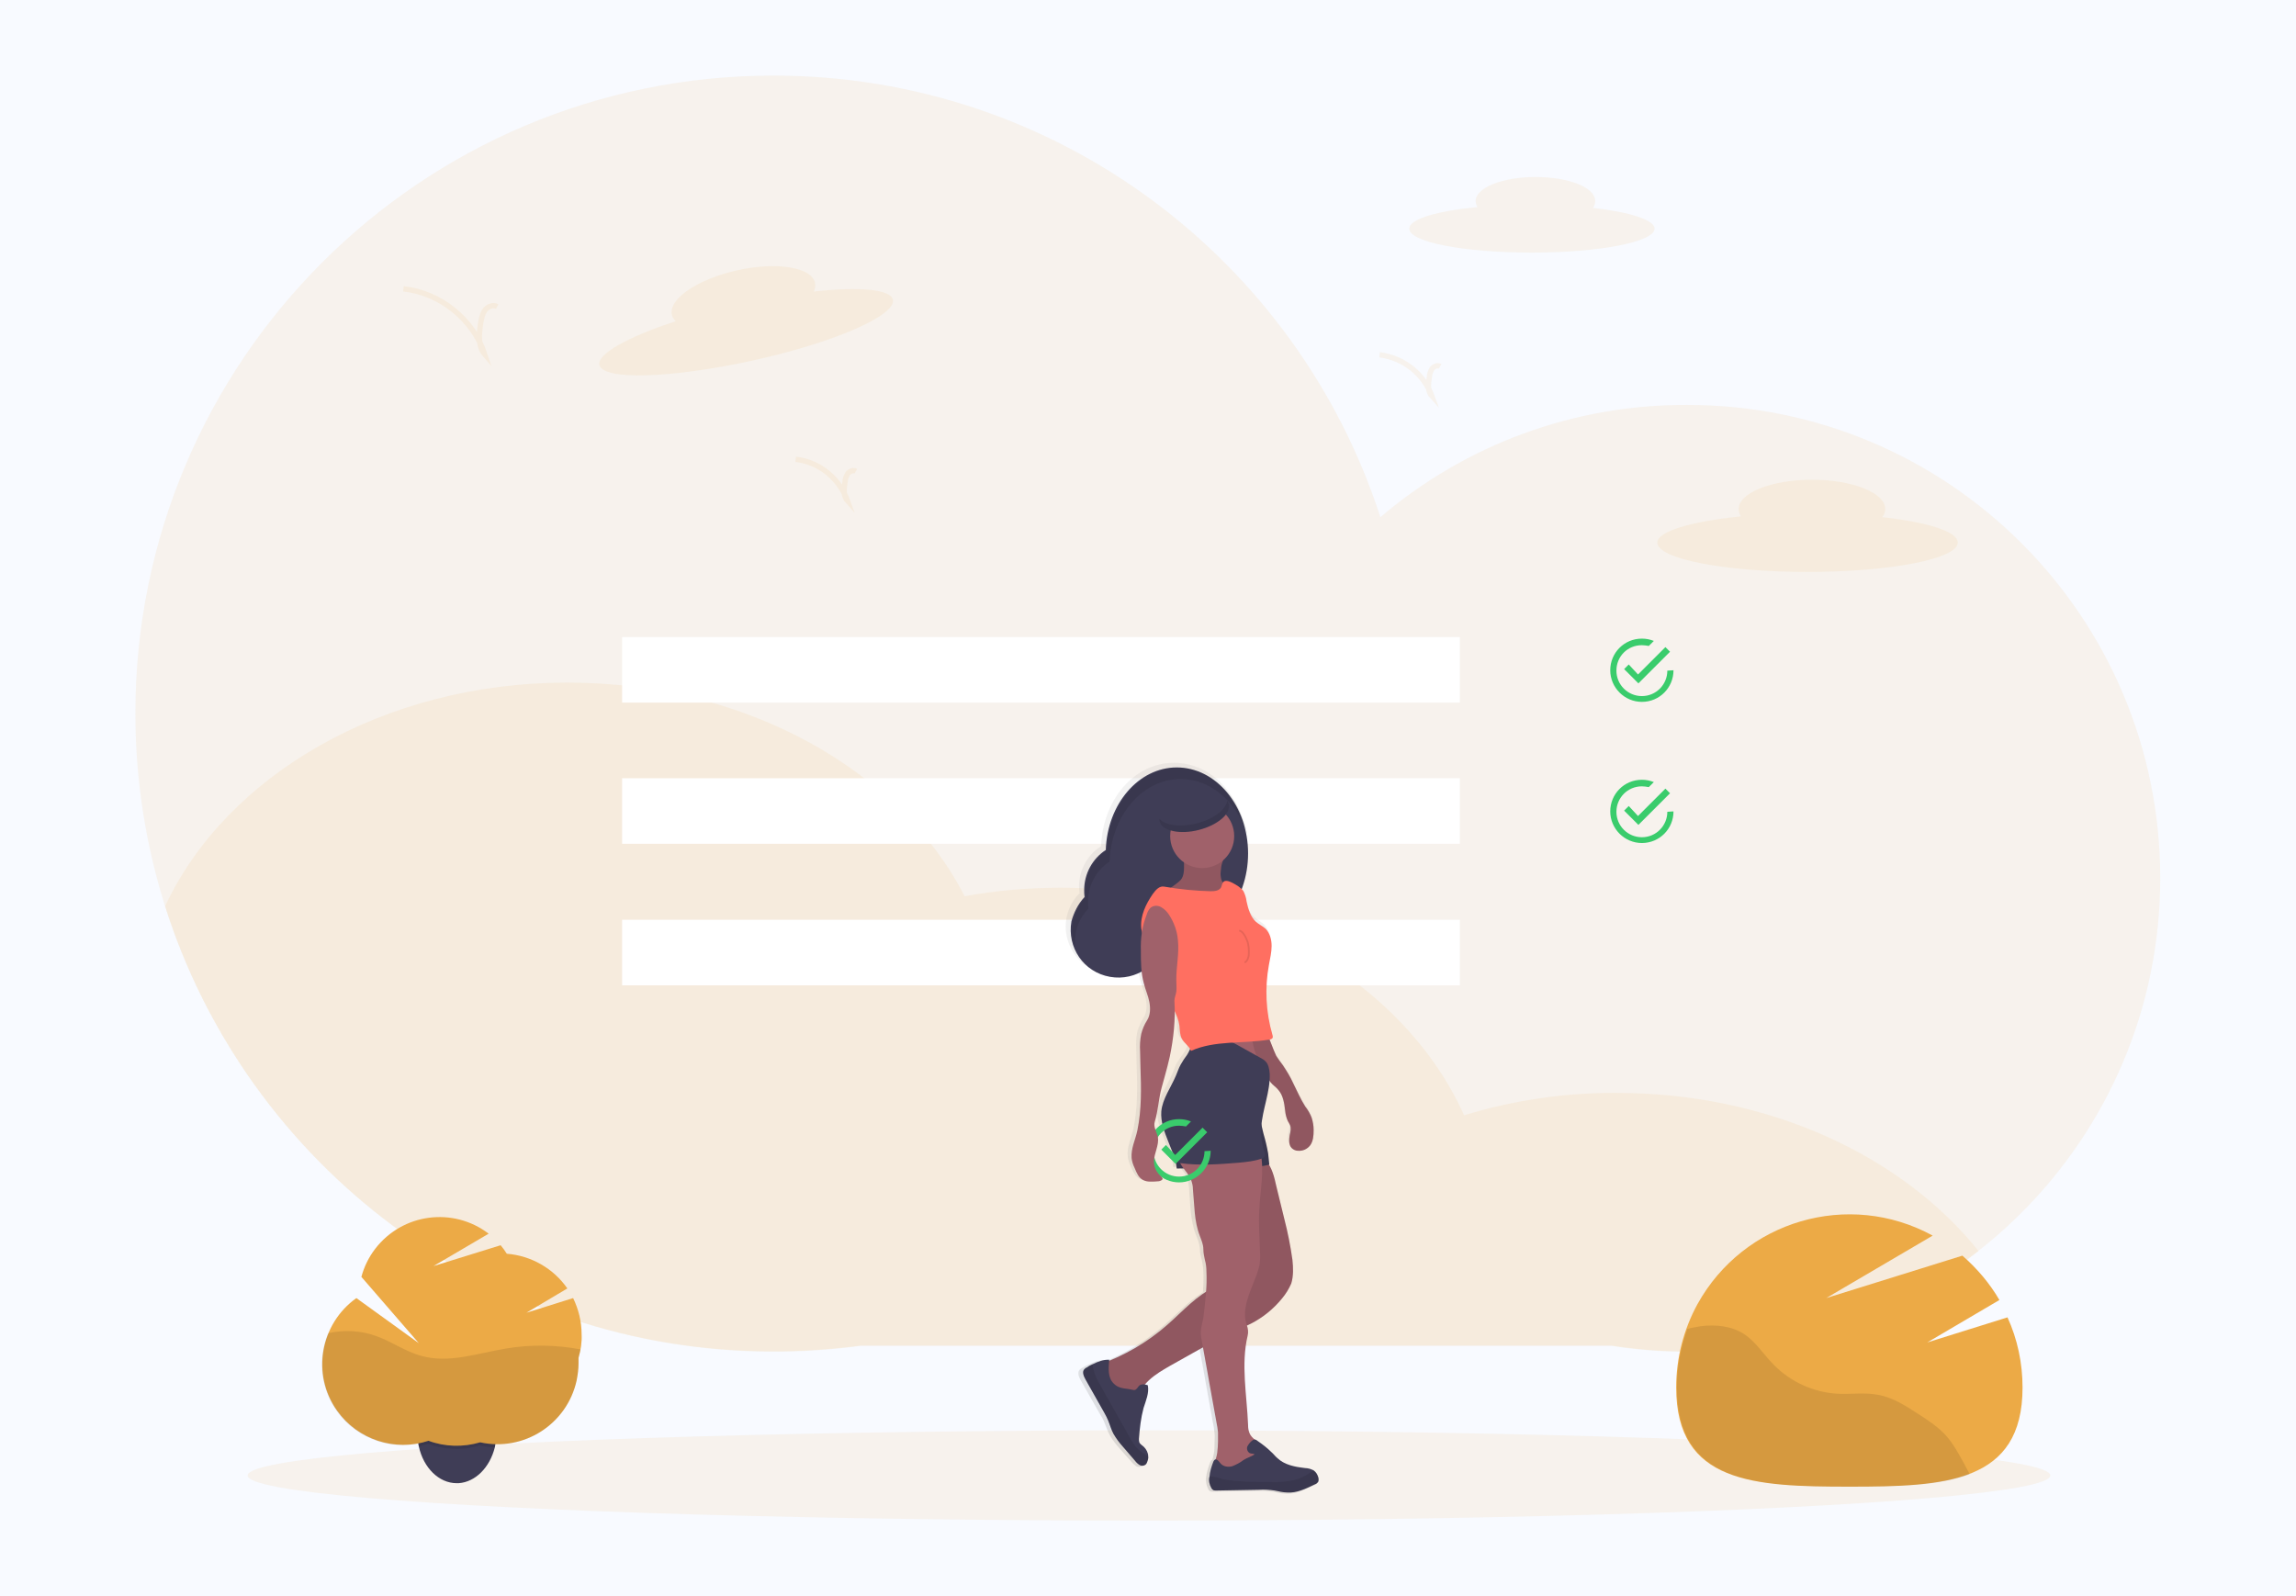 <?xml version="1.0" encoding="utf-8"?>
<!-- Generator: Adobe Illustrator 23.0.2, SVG Export Plug-In . SVG Version: 6.00 Build 0)  -->
<svg version="1.1" id="Layer_1" xmlns="http://www.w3.org/2000/svg" xmlns:xlink="http://www.w3.org/1999/xlink" x="0px" y="0px"
	 viewBox="0 0 595.3 413.9" style="enable-background:new 0 0 595.3 413.9;" xml:space="preserve">
<style type="text/css">
	.st0{fill:#F8FAFF;}
	.st1{opacity:0.1;fill:#ECAA46;enable-background:new    ;}
	.st2{fill:#FFFFFF;}
	.st3{fill:#3ACC6C;}
	.st4{opacity:0.1;fill:none;stroke:#ECAA46;stroke-width:1.375;stroke-miterlimit:10;enable-background:new    ;}
	.st5{fill:#3F3D56;}
	.st6{opacity:0.1;enable-background:new    ;}
	.st7{fill:#ECAA46;}
	.st8{fill:url(#SVGID_1_);}
	.st9{fill:#A0616A;}
	.st10{fill:#FF6F61;}
	.st11{opacity:0.1;fill:none;stroke:#000000;stroke-width:0.458;stroke-miterlimit:10;enable-background:new    ;}
</style>
<rect x="0" y="0" class="st0" width="595.3" height="414"/>
<g>
	<path class="st1" d="M560.1,227.7c0,67.8-55.1,122.8-122.9,122.8c-6.5,0-13-0.5-19.4-1.5H223.2c-7.5,1-15.1,1.5-22.7,1.5
		C126.6,350.5,64,302,42.8,235c-5.1-16.2-7.7-33-7.7-50c0-91.4,74.1-165.4,165.4-165.4c73.6,0,135.9,48,157.4,114.5
		c22.2-18.9,50.3-29.2,79.4-29.1C505.2,104.9,560.1,159.9,560.1,227.7z"/>
	<path class="st1" d="M513,324.4c-26.9,21-61.4,29.9-95.1,24.5H223.2c-7.5,1-15.1,1.5-22.7,1.5C126.6,350.5,64,302,42.8,235
		c15.8-33.9,56.6-58,104.3-58c46.5,0,86.4,22.9,103,55.4c8.2-1.5,16.5-2.2,24.8-2.2c48.2,0,89.3,24.6,104.7,59
		c12.8-3.9,26.2-5.9,39.6-5.8C458.6,283.4,493.2,299.7,513,324.4z"/>
	<rect x="161.3" y="165.2" class="st2" width="217.2" height="17"/>
	<rect x="161.3" y="201.8" class="st2" width="217.2" height="17"/>
	<rect x="161.3" y="238.5" class="st2" width="217.2" height="17"/>
	<path class="st3" d="M422.3,172.3l-1.2,1.2l3.7,3.7l8.2-8.2l-1.2-1.2l-7.1,7.1L422.3,172.3z M432.3,173.9c0,3.6-2.9,6.6-6.6,6.6
		c-3.6,0-6.6-2.9-6.6-6.6s2.9-6.6,6.6-6.6c0.6,0,1.2,0.1,1.8,0.2l1.3-1.3c-1-0.4-2-0.6-3.1-0.6c-4.6,0-8.2,3.7-8.2,8.2
		s3.7,8.2,8.2,8.2c4.6,0,8.2-3.7,8.2-8.2l0,0L432.3,173.9z"/>
	<path class="st3" d="M422.3,209l-1.2,1.2l3.7,3.7l8.2-8.2l-1.2-1.2l-7.1,7.1L422.3,209z M432.3,210.5c0,3.6-2.9,6.6-6.6,6.6
		c-3.6,0-6.6-2.9-6.6-6.6c0-3.6,2.9-6.6,6.6-6.6c0.6,0,1.2,0.1,1.8,0.2l1.3-1.3c-1-0.4-2-0.6-3.1-0.6c-4.6,0-8.2,3.7-8.2,8.2
		s3.7,8.2,8.2,8.2c4.6,0,8.2-3.7,8.2-8.2L432.3,210.5z"/>
	<ellipse class="st1" cx="297.9" cy="382.6" rx="233.7" ry="11.7"/>
	<path class="st1" d="M451.4,133.9c-0.4-0.6-0.6-1.2-0.6-1.9c0-4.2,8.5-7.6,19-7.6s19,3.4,19,7.6c0,0.8-0.3,1.5-0.8,2.1
		c11.7,1.3,19.6,3.7,19.6,6.6c0,4.2-17.4,7.6-39,7.6c-21.5,0-38.9-3.4-38.9-7.6C429.7,137.8,438.5,135.2,451.4,133.9z"/>
	<path class="st1" d="M383.1,53.7c-0.3-0.5-0.5-1-0.5-1.6c0-3.4,6.9-6.2,15.5-6.2c8.6,0,15.5,2.7,15.5,6.2c0,0.6-0.2,1.3-0.6,1.8
		c9.5,1.1,16,3.1,16,5.4c0,3.4-14.2,6.2-31.8,6.2s-31.8-2.7-31.8-6.2C365.4,56.8,372.6,54.7,383.1,53.7z"/>
	<path class="st1" d="M175.2,83.3c-0.5-0.5-0.9-1.1-1-1.7c-0.9-4.1,6.7-9.2,16.9-11.5c10.3-2.3,19.3-0.8,20.2,3.2
		c0.2,0.8,0,1.6-0.3,2.3c11.7-1.3,19.9-0.6,20.5,2.1c0.9,4.1-15.4,11.2-36.4,15.8s-38.8,5.2-39.7,1.1
		C154.8,91.8,162.9,87.3,175.2,83.3z"/>
	<path class="st4" d="M128.9,79.5c-1.1-0.6-2.5,0-3.2,1s-0.9,2.3-1.1,3.5c-0.4,2.7-0.7,5.8,1.1,7.9c-3-9.1-11.6-16-21.1-17"/>
	<path class="st4" d="M221.9,122.2c-0.7-0.4-1.6,0-2.1,0.6c-0.4,0.7-0.7,1.4-0.7,2.2c-0.3,1.7-0.5,3.7,0.7,5
		c-2.1-5.9-7.3-10.2-13.5-10.9"/>
	<path class="st4" d="M373.4,95c-0.7-0.4-1.6,0-2.1,0.6c-0.4,0.7-0.7,1.5-0.7,2.2c-0.3,1.7-0.5,3.7,0.7,5
		C369.2,97,364,92.8,357.7,92"/>
	<path class="st5" d="M128.8,371.1c0,1.2-0.1,2.4-0.4,3.6c0,0.2-0.1,0.5-0.1,0.6c-1.3,5.2-5,9-9.4,9.3c-0.1,0-0.3,0-0.5,0
		c-4.6,0-8.6-4-9.8-9.5c0-0.1-0.1-0.3-0.1-0.5c-0.2-1.2-0.4-2.4-0.4-3.6c0-7.5,4.6-13.5,10.3-13.5S128.8,363.7,128.8,371.1z"/>
	<path class="st6" d="M128.8,371.1c0,1.2-0.1,2.4-0.4,3.6c0,0.2-0.1,0.5-0.1,0.6c-0.2,0-0.3,0-0.5,0c-1.1-0.1-2.3-0.2-3.4-0.5
		c-1,0.3-2,0.5-3,0.7c-0.8,0.1-1.6,0.2-2.4,0.2h-0.8c-0.9,0-1.9-0.1-2.8-0.2c-1.5-0.2-3-0.6-4.4-1.1c-0.8,0.3-1.6,0.5-2.4,0.6
		c0-0.1-0.1-0.3-0.1-0.5c-0.2-1.2-0.4-2.4-0.4-3.6c0-7.5,4.6-13.5,10.3-13.5S128.8,363.7,128.8,371.1z"/>
	<path class="st7" d="M150.8,346c0-3.3-0.8-6.5-2.2-9.4l-12.1,3.8l10.6-6.3c-3.6-5.2-9.4-8.5-15.7-9c-0.5-0.8-1-1.5-1.6-2.2
		l-17.4,5.4l14.3-8.4c-9.2-7-22.3-5.3-29.4,3.9c-1.7,2.2-2.9,4.7-3.6,7.3l14.9,17.2l-16.2-11.7c-9.4,6.7-11.7,19.8-5,29.2
		c5.3,7.5,15,10.7,23.7,7.8c4.3,1.6,9,1.7,13.4,0.4c11.3,2.5,22.5-4.7,25-16c0.3-1.5,0.5-3,0.5-4.5c0-0.5,0-0.9,0-1.4
		C150.6,350.1,150.9,348,150.8,346z"/>
	<path class="st6" d="M150.5,349.9c-6.4-1.2-13-1.3-19.4-0.2c-7.3,1.2-14.7,3.9-21.8,1.9c-4.2-1.1-7.8-3.8-11.9-5.2
		c-3.9-1.4-8.2-1.6-12.3-0.7c-4.5,10.7,0.6,23,11.3,27.4c4.7,2,9.9,2.1,14.7,0.5c4.3,1.6,9,1.7,13.4,0.4c11.3,2.5,22.5-4.7,25-16
		c0.3-1.5,0.5-3,0.5-4.5c0-0.5,0-0.9,0-1.4C150.2,351.3,150.3,350.6,150.5,349.9z"/>
	<path class="st7" d="M499.7,348.1l18.7-11c-2.5-4.3-5.8-8.2-9.6-11.5l-35.3,11l27.6-16.2c-21.8-11.9-49-3.9-61,17.8
		c-3.6,6.6-5.5,14-5.5,21.6c0,24.8,20.1,25.7,44.9,25.7c24.8,0,44.9-0.9,44.9-25.7c0-6.3-1.3-12.5-3.9-18.2L499.7,348.1z"/>
	<path class="st6" d="M504.5,372.2c-1.9-2.1-4.3-3.7-6.6-5.2c-3.4-2.2-6.9-4.6-10.9-5.3c-3.5-0.7-7.1-0.1-10.7-0.3
		c-6.2-0.4-12.1-3.1-16.4-7.5c-2.6-2.6-4.6-5.9-7.6-7.9c-3.3-2.2-7.5-2.6-11.4-2.1c-1.1,0.2-2.3,0.4-3.4,0.7
		c-1.8,4.9-2.7,10-2.7,15.2c0,24.8,20.1,25.7,44.9,25.7c12,0,23-0.2,31-3.2l-1.3-2.5C507.9,377.1,506.5,374.4,504.5,372.2z"/>
	
		<linearGradient id="SVGID_1_" gradientUnits="userSpaceOnUse" x1="336.238" y1="413.985" x2="336.238" y2="603.213" gradientTransform="matrix(1 0 0 -1 -27.15 800.92)">
		<stop  offset="0" style="stop-color:#808080;stop-opacity:0.25"/>
		<stop  offset="0.54" style="stop-color:#808080;stop-opacity:0.12"/>
		<stop  offset="1" style="stop-color:#808080;stop-opacity:0.1"/>
	</linearGradient>
	<path class="st8" d="M341.8,383c-0.2-0.7-0.6-1.4-1.3-1.8c-0.1-0.1-0.2-0.1-0.2-0.1c-0.6-0.3-1.3-0.5-2-0.5
		c-2.6-0.3-5.4-0.8-7.4-2.6c-0.6-0.5-1.1-1.1-1.6-1.6c-1.1-1.1-2.3-2.1-3.6-2.9c-0.3-0.2-0.6-0.4-0.9-0.3c-0.5-0.4-0.9-0.9-1.2-1.4
		c-0.3-0.7-0.4-1.5-0.4-2.2c-0.3-7.8-1.9-15.8-0.1-23.4c0.2-0.9,0.1-1.7-0.2-2.6c0.4-0.2,0.7-0.3,1.1-0.5c3.1-1.6,5.9-3.8,8.1-6.5
		c1.1-1.1,1.9-2.5,2.5-3.9c0.7-1.9,0.6-4.1,0.3-6.1c-0.5-3.6-1.2-7.2-2.2-10.7l-2.1-8.7c-0.5-1.9-1-3.9-2-5.6h0.1
		c-0.1-1-0.1-1.9-0.3-2.9c-0.3-1.7-0.7-3.5-1.2-5.2c-0.2-0.6-0.3-1.5-0.5-2.4c0.4-3.9,1.9-7.7,2.2-11.6c0.1,0.1,0.2,0.2,0.2,0.3
		c0.6,0.8,1.5,1.4,2.1,2.1c1.2,1.5,1.5,3.4,1.7,5.3c0.1,1,0.3,1.9,0.7,2.8c0.2,0.4,0.4,0.7,0.6,1.1c0.3,0.8,0.1,1.7-0.1,2.5
		c-0.2,1.2-0.3,2.5,0.5,3.4c0.5,0.4,1.1,0.7,1.7,0.7c1.2,0.1,2.4-0.4,3.2-1.4c0.9-1.1,1-2.6,1-4c0-1.1-0.2-2.1-0.5-3.1
		c-0.5-1.1-1.1-2.1-1.8-3c-1.2-1.9-2.1-4-3.1-6c-0.8-1.6-1.7-3.2-2.8-4.7c-0.6-0.8-1.2-1.6-1.7-2.4c-0.2-0.3-1-2.3-1.8-4.4
		c0.4-0.1,0.8-0.2,0.9-0.6c0-0.2,0-0.4-0.1-0.7c-1.7-5.9-2-12.2-0.9-18.2c0.3-1.6,0.7-3.3,0.7-4.9c0-1.7-0.5-3.4-1.7-4.6
		c-0.8-0.7-1.7-1.2-2.5-1.9c-1.5-1.3-2.1-3.4-2.5-5.3c-0.1-0.9-0.4-1.8-0.8-2.6c-0.1-0.2-0.3-0.4-0.4-0.5c1.1-2.9,1.6-6,1.6-9.1
		c0-2.3-0.3-4.7-0.9-6.9c0.2,0.6,0.5,1.2,0.7,1.9c-1.9-10-9.4-17.5-18.4-17.5h-0.2c-10.2,0-18.4,9.6-18.8,21.6
		c-4.1,2.6-6.3,7.4-5.6,12.2c-2.3,2.3-3.6,5.4-3.6,8.7c0.1,6.9,5.7,12.5,12.7,12.5c2.1,0,4.2-0.5,6.1-1.6c0.1,1,0.3,2.1,0.6,3.1
		c0.4,1.6,1.1,3.1,1.4,4.8c0.3,1.6,0.3,3.4-0.6,4.8c-0.7,1.1-1.2,2.3-1.6,3.5c-0.3,1.5-0.4,3-0.3,4.6c0,1.4,0.1,2.8,0.1,4.2
		c0.2,5.5,0.3,11-0.8,16.4c-0.5,2.4-1.8,4.8-1.5,7.3c0.1,0.9,0.4,1.8,0.8,2.6c0.5,1.2,1.1,2.5,2.2,3.1c0.6,0.3,1.2,0.4,1.8,0.4
		c0.8,0,1.5,0,2.3-0.1c0.5-0.1,1.1-0.4,0.9-0.8c-0.1-0.2-0.2-0.3-0.3-0.4c-1.2-1-1.9-2.4-1.9-3.9c0-2.2,1.4-4.3,1-6.4
		c-0.3-1.3-1.3-2.6-0.9-3.9c0.9-2.9,1.1-6,1.8-9c0.3-1,0.5-1.9,0.8-2.9c0.5-1.7,0.9-3.4,1.3-5.2c0.9-4.1,1.4-8.4,1.4-12.6
		c0.7,1.4,1.2,2.8,1.5,4.4c0.1,1.1,0.1,2.3,0.6,3.3c0.5,1,1.6,1.7,2.2,2.7c-0.3,0.6-0.5,1.1-0.9,1.7c-0.6,0.8-1.2,1.7-1.8,2.6
		c-0.5,0.9-0.8,1.9-1.2,2.8c-1.3,3.1-3.5,6-3.9,9.3c-0.3,2.7,0.8,5.4,1.8,7.9c0.6,1.5,1.2,3,1.9,4.5c0,0.1,0.1,0.2,0.1,0.3
		c0.1,0.8,0.2,1.5,0.3,2.3h1.7c0.7,0.9,1.5,1.8,1.9,2.9c0.3,0.8,0.4,1.7,0.5,2.6c0.3,4.1,0.3,8.4,1.8,12.2c0.5,1.1,0.9,2.3,1,3.5
		c0,1,0.2,1.9,0.5,2.9c0.2,1,0.4,2,0.4,3.1c0.1,1.8,0,3.6-0.1,5.3c-3.7,2.3-6.7,5.6-10,8.5c-4.5,3.9-9.7,7.1-15.3,9.4
		c0-0.1,0-0.2,0-0.3c-1.6-0.1-3.1,0.5-4.5,1.2c-0.5,0.2-1,0.5-1.5,0.8c-0.3,0.1-0.5,0.3-0.7,0.5c-0.6,0.7-0.2,1.9,0.3,2.7
		c1.6,2.9,3.3,5.7,4.9,8.6c0.4,0.7,0.8,1.3,1.1,2c0.5,1.2,0.9,2.4,1.5,3.6c0.7,1.2,1.6,2.4,2.5,3.4c1.1,1.2,2.1,2.4,3.2,3.6
		c0.3,0.4,0.8,0.8,1.2,1.1c0.5,0.3,1.1,0.2,1.6-0.1c0.2-0.2,0.3-0.3,0.4-0.6c0.2-0.5,0.4-1.1,0.3-1.7c0-0.9-0.5-1.8-1.2-2.5
		c-0.5-0.4-1-0.7-1.2-1.2c-0.1-0.3-0.1-0.6-0.1-0.9c0.2-2.7,0.5-5.4,1.3-8c0.6-1.9,1.5-3.9,1.1-5.9c-0.3-0.1-0.6-0.2-0.9-0.2
		c0.3-0.4,0.6-0.7,1-1c1.6-1.5,3.6-2.6,5.5-3.7l8.6-4.8c0.4,2.2,0.8,4.4,1.2,6.6c0.1,0.8,0.3,1.5,0.4,2.3l1.9,10.5
		c0.2,0.8,0.3,1.7,0.4,2.6c0.1,0.9,0,1.7,0,2.6c0,1,0,1.9-0.2,2.8c-0.1,0.5-0.2,1.1-0.4,1.6h-0.1c-0.2,0.1-0.3,0.3-0.4,0.5
		c-0.5,1.3-0.9,2.6-1.1,4c-0.1,1.1,0.1,2.2,0.6,3.1c0.1,0.2,0.3,0.4,0.5,0.5c0.2,0.1,0.5,0.1,0.7,0.1l11.3-0.2
		c1.4-0.1,2.8,0,4.2,0.2c1.1,0.2,2.2,0.5,3.3,0.5c2.6,0.2,5-1,7.3-2.1c0.4-0.1,0.7-0.4,0.9-0.7C341.9,383.7,341.9,383.3,341.8,383z"
		/>
	<path class="st5" d="M281.2,232.6c-0.1-0.6-0.1-1.2-0.1-1.8c0-4.2,2.1-8.1,5.6-10.4c0.4-11.9,8.5-21.4,18.4-21.4
		c10.2,0,18.5,10,18.5,22.3s-8.2,22.3-18.5,22.3c-1,0-1.9-0.1-2.9-0.3c-1.2,6.7-7.6,11.2-14.4,10s-11.2-7.6-10-14.4
		C278.4,236.7,279.5,234.4,281.2,232.6L281.2,232.6z"/>
	<path class="st6" d="M306.1,202c-9.9,0-18,9.5-18.4,21.4c-3.5,2.3-5.6,6.2-5.6,10.4c0,0.6,0,1.2,0.1,1.8c-2.3,2.3-3.5,5.4-3.5,8.7
		c0,0.5,0,1,0.1,1.5c-1.7-4.5-0.7-9.6,2.7-13.1c-0.1-0.6-0.1-1.2-0.1-1.8c0-4.2,2.1-8.1,5.6-10.4c0.4-11.9,8.5-21.4,18.4-21.4
		c8.8,0,16.1,7.4,18,17.3C320.7,208,314,202,306.1,202z"/>
	<path class="st9" d="M316.5,226c-0.1,0.7,0,1.5,0.2,2.2c0.4,1,1.5,1.9,1.2,2.9c-0.2,0.7-0.9,1-1.5,1.3c-3.1,1-6.5,0.4-9.7,0.6
		c-1.1,0.1-2.2,0.1-3.3,0.1c-1.1,0-2.2-0.4-3-1.1c1.7-0.8,3.3-1.8,4.8-3c0.4-0.3,0.7-0.6,1-0.9c0.7-0.9,0.8-2.1,0.8-3.3s0-2.3,0-3.4
		c2.3,0,4.7,0,7,0c0.8,0,3-0.2,3.3,0.6c0.1,0.4-0.4,1.6-0.5,2C316.6,224.6,316.6,225.3,316.5,226z"/>
	<path class="st6" d="M316.5,226c-0.1,0.7,0,1.5,0.2,2.2c0.4,1,1.5,1.9,1.2,2.9c-0.2,0.7-0.9,1-1.5,1.3c-3.1,1-6.5,0.4-9.7,0.6
		c-1.1,0.1-2.2,0.1-3.3,0.1c-1.1,0-2.2-0.4-3-1.1c1.7-0.8,3.3-1.8,4.8-3c0.4-0.3,0.7-0.6,1-0.9c0.7-0.9,0.8-2.1,0.8-3.3s0-2.3,0-3.4
		c2.3,0,4.7,0,7,0c0.8,0,3-0.2,3.3,0.6c0.1,0.4-0.4,1.6-0.5,2C316.6,224.6,316.6,225.3,316.5,226z"/>
	<path class="st9" d="M328.2,268.4c0.3,2.6,0,5.3-0.9,7.7c-5-0.5-10.1-0.8-15.1-0.8c0.9-1.2,1.4-2.5,1.6-4c0.1-1.4,0.1-2.7,0-4.1
		l9.8,0c0.7,0,1.4,0,2.1,0.2C326.7,267.6,327.2,268.3,328.2,268.4z"/>
	<path class="st9" d="M330.9,273.8c0.5,0.8,1.1,1.6,1.7,2.4c1,1.5,2,3.1,2.7,4.7c1,2,1.9,4.1,3.1,6c0.7,0.9,1.3,1.9,1.7,3
		c0.3,1,0.5,2,0.5,3.1c0,1.4-0.1,2.9-0.9,4c-0.8,1-1.9,1.5-3.2,1.4c-0.6,0-1.2-0.3-1.6-0.7c-0.8-0.8-0.7-2.2-0.5-3.4
		c0.2-0.8,0.4-1.7,0.1-2.5c-0.2-0.4-0.4-0.8-0.6-1.1c-0.4-0.9-0.6-1.8-0.7-2.8c-0.2-1.8-0.5-3.8-1.7-5.2c-0.6-0.8-1.5-1.3-2.1-2.1
		c-0.3-0.4-0.6-0.9-0.9-1.3c-0.5-0.6-1.2-1-1.5-1.7c-0.1-0.4-0.2-0.9-0.3-1.4c-0.2-0.7-0.5-1.5-0.8-2.1c-1.1-2.6-1.4-5.4-1.7-8.2
		c1.2,0,2.4-0.3,3.5-0.7C327.4,265.2,330.6,273.3,330.9,273.8z"/>
	<path class="st6" d="M330.9,273.8c0.5,0.8,1.1,1.6,1.7,2.4c1,1.5,2,3.1,2.7,4.7c1,2,1.9,4.1,3.1,6c0.7,0.9,1.3,1.9,1.7,3
		c0.3,1,0.5,2,0.5,3.1c0,1.4-0.1,2.9-0.9,4c-0.8,1-1.9,1.5-3.2,1.4c-0.6,0-1.2-0.3-1.6-0.7c-0.8-0.8-0.7-2.2-0.5-3.4
		c0.2-0.8,0.4-1.7,0.1-2.5c-0.2-0.4-0.4-0.8-0.6-1.1c-0.4-0.9-0.6-1.8-0.7-2.8c-0.2-1.8-0.5-3.8-1.7-5.2c-0.6-0.8-1.5-1.3-2.1-2.1
		c-0.3-0.4-0.6-0.9-0.9-1.3c-0.5-0.6-1.2-1-1.5-1.7c-0.1-0.4-0.2-0.9-0.3-1.4c-0.2-0.7-0.5-1.5-0.8-2.1c-1.1-2.6-1.4-5.4-1.7-8.2
		c1.2,0,2.4-0.3,3.5-0.7C327.4,265.2,330.6,273.3,330.9,273.8z"/>
	<circle class="st9" cx="311.7" cy="216.8" r="8.3"/>
	<path class="st9" d="M328.2,300.9c1.6,1.8,2.2,4.3,2.7,6.6l2.1,8.6c0.9,3.5,1.6,7,2.1,10.6c0.2,2,0.3,4.1-0.3,6.1
		c-0.6,1.4-1.4,2.7-2.4,3.9c-2.2,2.7-4.9,4.9-8,6.5c-1.6,0.8-3.3,1.5-5,2.2c-2.5,1.1-4.8,2.5-7.2,3.8l-8.9,5
		c-1.9,1.1-3.8,2.2-5.4,3.7c-1.5,1.4-2.6,3.1-3.3,5c-0.1,0.5-0.4,1-0.8,1.3c-0.5,0.3-1.2,0.2-1.8,0.1c-4.4-1.5-7.3-5.7-7.1-10.4
		c6.5-2.3,12.6-5.8,17.8-10.4c4-3.5,7.6-7.7,12.4-9.8c2.1-0.9,4.7-1.6,5.7-3.7c0.4-1,0.6-2,0.5-3.1c0.1-2.9,0.2-5.8-0.4-8.6
		c-0.5-2.4-1.4-4.7-2-7c-1.4-4.7-1.8-9.5-2.3-14.4c3.2-0.4,6.4-0.6,9.5-0.6c0.3,0,0.6,0,0.8,0.2c0.1,0.2,0.2,0.4,0.2,0.6
		C327.3,298.5,327.3,300,328.2,300.9z"/>
	<path class="st6" d="M328.2,300.9c1.6,1.8,2.2,4.3,2.7,6.6l2.1,8.6c0.9,3.5,1.6,7,2.1,10.6c0.2,2,0.3,4.1-0.3,6.1
		c-0.6,1.4-1.4,2.7-2.4,3.9c-2.2,2.7-4.9,4.9-8,6.5c-1.6,0.8-3.3,1.5-5,2.2c-2.5,1.1-4.8,2.5-7.2,3.8l-8.9,5
		c-1.9,1.1-3.8,2.2-5.4,3.7c-1.5,1.4-2.6,3.1-3.3,5c-0.1,0.5-0.4,1-0.8,1.3c-0.5,0.3-1.2,0.2-1.8,0.1c-4.4-1.5-7.3-5.7-7.1-10.4
		c6.5-2.3,12.6-5.8,17.8-10.4c4-3.5,7.6-7.7,12.4-9.8c2.1-0.9,4.7-1.6,5.7-3.7c0.4-1,0.6-2,0.5-3.1c0.1-2.9,0.2-5.8-0.4-8.6
		c-0.5-2.4-1.4-4.7-2-7c-1.4-4.7-1.8-9.5-2.3-14.4c3.2-0.4,6.4-0.6,9.5-0.6c0.3,0,0.6,0,0.8,0.2c0.1,0.2,0.2,0.4,0.2,0.6
		C327.3,298.5,327.3,300,328.2,300.9z"/>
	<path class="st5" d="M281.5,357.8c1.6,2.8,3.2,5.7,4.8,8.5c0.4,0.7,0.7,1.3,1,2c0.5,1.2,0.8,2.4,1.4,3.5c0.7,1.2,1.5,2.3,2.5,3.4
		l3.1,3.6c0.3,0.4,0.7,0.8,1.2,1.1c0.5,0.3,1.1,0.2,1.5-0.1c0.2-0.2,0.3-0.3,0.4-0.6c0.2-0.5,0.4-1.1,0.3-1.6c0-0.9-0.5-1.8-1.1-2.4
		c-0.4-0.4-1-0.7-1.2-1.2c-0.1-0.3-0.1-0.6-0.1-0.9c0.2-2.7,0.5-5.4,1.2-8c0.6-1.9,1.5-3.9,1.1-5.9c-0.8-0.3-1.9-0.4-2.4,0.3
		c-1,1.4-1,0.9-2.5,0.7c-1.5-0.2-2.9-0.3-4-1.5c-1.5-1.5-1.3-3.9-1.1-6.1c-1.5-0.1-3,0.5-4.4,1.2c-0.5,0.2-1,0.5-1.4,0.8
		c-0.3,0.1-0.5,0.3-0.7,0.5C280.5,355.8,281,356.9,281.5,357.8z"/>
	<path class="st5" d="M327.6,294c0.5,1.7,0.9,3.4,1.2,5.1c0.1,1,0.2,1.9,0.3,2.9c-3.3,0.8-6.6,0.8-10,0.8l-14,0.2
		c-0.3-1.9-0.4-3.8-0.4-5.7c0.2-3.1,1.4-6.2,1.2-9.3c3.8-0.7,7.7-1.1,11.6-1.3c0.7-0.1,1.4,0,2.1,0.2c0.6,0.2,1.2,0.7,1.8,1
		c1.4,0.7,3.4,0.3,4.6,1.4C327,290.3,327.2,292.7,327.6,294z"/>
	<path class="st6" d="M327.6,294c0.5,1.7,0.9,3.4,1.2,5.1c0.1,1,0.2,1.9,0.3,2.9c-3.3,0.8-6.6,0.8-10,0.8l-14,0.2
		c-0.3-1.9-0.4-3.8-0.4-5.7c0.2-3.1,1.4-6.2,1.2-9.3c3.8-0.7,7.7-1.1,11.6-1.3c0.7-0.1,1.4,0,2.1,0.2c0.6,0.2,1.2,0.7,1.8,1
		c1.4,0.7,3.4,0.3,4.6,1.4C327,290.3,327.2,292.7,327.6,294z"/>
	<path class="st9" d="M326.8,298.7c1.1,5-0.1,10.1-0.3,15.2c-0.2,3.6,0.1,7.3,0.2,10.9c0.1,1,0,2.1-0.1,3.1
		c-0.2,0.9-0.5,1.8-0.8,2.7l-1.3,3.3c-1.2,3.1-2.4,6.5-1.2,9.8c0.3,0.8,0.4,1.8,0.2,2.6c-1.8,7.5-0.2,15.5,0.1,23.2
		c0,0.8,0.1,1.5,0.4,2.2c0.6,1.4,2.2,2,3.1,3.3c1,1.5,0.6,3.7-0.5,5c-1.2,1.4-3,2.1-4.8,2.2c-2.3,0.2-4.5-0.4-6.8-0.7l-0.2-0.2
		c-0.3-1.5,0.6-3,0.8-4.6c0.1-0.9,0.2-1.9,0.2-2.8c0-0.8,0-1.7,0-2.5c-0.1-0.9-0.2-1.7-0.4-2.6l-1.9-10.5l-0.4-2.3l-1.7-9.4
		c-0.3-1.8,0.5-3.8,0.7-5.6c0.4-3.7,0.9-7.5,0.7-11.2c0-1-0.1-2.1-0.4-3.1c-0.2-0.9-0.4-1.9-0.4-2.8c0-1.2-0.5-2.3-0.9-3.4
		c-1.5-3.8-1.4-8-1.8-12.1c0-0.9-0.2-1.7-0.5-2.5c-0.5-1.2-1.4-2.2-2.2-3.3s-1.3-2.5-0.9-3.7c0.7-2,3.4-2.7,5.1-3.3
		c2.9-1,6-1.1,8.9-0.3C322.1,296,324.5,297.2,326.8,298.7z"/>
	<path class="st5" d="M314.1,385.9c0.1,0.2,0.3,0.4,0.5,0.5c0.2,0.1,0.5,0.1,0.7,0.1l11.1-0.2c1.4-0.1,2.7,0,4.1,0.2
		c1.1,0.2,2.1,0.5,3.2,0.5c2.5,0.2,4.9-1,7.2-2.1c0.4-0.1,0.7-0.4,0.9-0.7c0.1-0.3,0.1-0.7,0-1.1c-0.2-0.7-0.6-1.4-1.2-1.8
		c-0.1-0.1-0.1-0.1-0.2-0.1c-0.6-0.3-1.3-0.5-2-0.5c-2.6-0.3-5.3-0.8-7.2-2.6c-0.6-0.5-1-1.1-1.6-1.6c-1.1-1.1-2.3-2-3.6-2.9
		c-0.2-0.2-0.6-0.4-0.9-0.3c-0.2,0.1-0.4,0.2-0.5,0.3c-0.5,0.4-0.9,0.9-1.2,1.5c-0.2,0.6,0,1.3,0.6,1.7c0.5,0.2,0.9,0.1,1.3,0.3
		c-0.8,0.6-2,0.9-2.9,1.5c-0.9,0.7-1.9,1.2-2.9,1.6c-1.1,0.3-2.4,0.1-3.1-0.8c-0.4-0.5-0.9-1.2-1.4-0.9c-0.2,0.1-0.3,0.3-0.4,0.5
		c-0.5,1.3-0.9,2.6-1,3.9C313.3,383.9,313.6,385,314.1,385.9z"/>
	<path class="st5" d="M317.1,269.9c0.6,0,1.3,0.1,1.9,0.2c0.6,0.2,1.2,0.5,1.7,0.8l6.1,3.4c0.4,0.2,0.9,0.5,1.2,0.8
		c0.9,0.8,1.1,2.1,1.2,3.3c0.2,4.7-1.9,9.2-2.2,14c-0.1,2.1,0.1,4.2,0.8,6.2c0.2,0.5,0.3,1.1-0.1,1.5c-0.1,0.1-0.3,0.2-0.5,0.3
		c-1.9,0.7-4,0.9-6.1,1.1c-5,0.4-10.1,0.8-15.1,0.1c-0.3,0-0.5-0.1-0.7-0.2c-0.3-0.2-0.5-0.5-0.6-0.9c-0.6-1.5-1.2-3-1.8-4.5
		c-1-2.5-2-5.1-1.8-7.8c0.3-3.3,2.5-6.2,3.8-9.3c0.4-0.9,0.7-1.9,1.2-2.8c0.5-0.9,1.1-1.8,1.7-2.6c0.5-0.7,1-2.3,1.6-2.7
		c0.7-0.6,2.8-0.6,3.7-0.7C314.4,269.9,315.7,269.9,317.1,269.9z"/>
	<path class="st6" d="M281.5,357.8c1.6,2.8,3.2,5.7,4.8,8.5c0.4,0.7,0.7,1.3,1,2c0.5,1.2,0.8,2.4,1.4,3.5c0.7,1.2,1.5,2.3,2.5,3.4
		l3.1,3.6c0.3,0.4,0.7,0.8,1.2,1.1c0.5,0.3,1.1,0.2,1.5-0.1c0.2-0.2,0.3-0.3,0.4-0.6c0.2-0.5,0.4-1.1,0.3-1.6
		c-1.1-0.6-2.2-1.3-3-2.2c-0.7-0.8-1.3-1.7-1.8-2.7c-0.4-0.8-0.9-1.5-1.3-2.3c-2.2-3.9-4.4-7.8-6.6-11.7c-0.9-1.5-1.5-3.2-1.8-5
		c-0.5,0.2-1,0.5-1.4,0.8c-0.3,0.1-0.5,0.3-0.7,0.5C280.5,355.8,281,356.9,281.5,357.8z"/>
	<path class="st6" d="M314.1,385.9c0.1,0.2,0.3,0.4,0.5,0.5c0.2,0.1,0.5,0.1,0.7,0.1l11.1-0.2c1.4-0.1,2.7,0,4.1,0.2
		c1.1,0.2,2.1,0.5,3.2,0.5c2.5,0.2,4.9-1,7.2-2.1c0.4-0.1,0.7-0.4,0.9-0.7c0.1-0.3,0.1-0.7,0-1.1c-0.2-0.7-0.6-1.4-1.2-1.8
		c-0.2,0.1-0.3,0.2-0.5,0.3c-1.5,1.1-3.2,1.9-5,2.3c-1.8,0.3-3.6,0.5-5.4,0.4c-4.2,0-8.4,0-12.5-0.7c-0.8-0.2-2.5-0.9-3.6-0.7
		C313.3,383.9,313.6,385,314.1,385.9z"/>
	<path class="st10" d="M301.8,229.9c4,0.7,8.1,1.1,12.1,1.2c1,0,2.2-0.1,2.7-1c0.2-0.4,0.2-0.9,0.5-1.3c0.5-0.7,1.6-0.3,2.4,0.1
		c1.1,0.6,2.2,1.2,2.9,2.2c0.4,0.8,0.7,1.7,0.8,2.6c0.4,1.9,1,4,2.4,5.3c0.8,0.7,1.7,1.1,2.5,1.8c1.2,1.2,1.6,2.9,1.6,4.5
		s-0.4,3.3-0.7,4.9c-1.1,6-0.8,12.2,0.9,18.1c0.1,0.2,0.1,0.4,0.1,0.7c-0.1,0.4-0.6,0.6-1.1,0.6c-6.7,1.1-13.9,0.1-20.1,2.9
		c-0.5-1.3-1.8-2-2.4-3.2c-0.5-1-0.5-2.2-0.6-3.3c-0.4-3-2.3-5.5-3.4-8.3c-0.9-2.5-1.3-5.2-2.6-7.5c-0.5-0.8-1.1-1.5-1.5-2.4
		c-0.4-0.8-0.8-1.6-1.1-2.5c-0.6-1.5-1-3-1.3-4.6c-0.3-3.2,1.2-6.3,3-8.9C299.7,230.7,300.6,229.7,301.8,229.9z"/>
	<path class="st11" d="M321.3,241.3c0.8,0.2,1.2,0.9,1.6,1.6c0.2,0.4,0.4,0.9,0.6,1.4c0.2,0.8,0.3,1.6,0.3,2.5c0,0.5,0,1.1-0.2,1.6
		c-0.1,0.5-0.5,1-0.9,1.2"/>
	
		<ellipse transform="matrix(0.969 -0.248 0.248 0.969 -42.559 83.255)" class="st5" cx="309.6" cy="210.8" rx="9.2" ry="4.6"/>
	<path class="st6" d="M310.3,213.5c4.4-1.1,7.6-3.6,7.9-5.9c0.2,0.3,0.3,0.6,0.4,0.9c0.6,2.4-2.9,5.4-7.8,6.7
		c-4.9,1.3-9.4,0.3-10.1-2.1c-0.1-0.3-0.1-0.6-0.1-0.8C302,214,306,214.6,310.3,213.5z"/>
	<path class="st3" d="M302.3,296.9l-1.2,1.2l3.7,3.7l8.2-8.2l-1.2-1.2l-7.1,7.1L302.3,296.9z M312.3,298.5c0,3.6-2.9,6.6-6.6,6.6
		c-3.6,0-6.6-2.9-6.6-6.6c0-3.6,2.9-6.6,6.6-6.6c0.6,0,1.2,0.1,1.8,0.2l1.3-1.3c-1-0.4-2-0.6-3.1-0.6c-4.6,0-8.2,3.7-8.2,8.2
		s3.7,8.2,8.2,8.2s8.2-3.7,8.2-8.2l0,0L312.3,298.5z"/>
	<path class="st9" d="M305.4,243.7c-0.2-2.3-1-4.5-2.3-6.5c-0.5-0.8-1.2-1.5-2.1-2c-0.9-0.5-2-0.4-2.7,0.2c-0.5,0.5-0.8,1.1-1,1.8
		c-1.2,3-1.6,6.1-1.5,9.3c0,2.9,0,5.8,0.8,8.6c0.4,1.6,1.1,3.1,1.4,4.7c0.3,1.6,0.3,3.4-0.6,4.8c-0.7,1.1-1.2,2.3-1.5,3.5
		c-0.3,1.5-0.4,3-0.3,4.5l0.1,4.2c0.2,5.4,0.3,10.9-0.8,16.3c-0.5,2.4-1.7,4.7-1.5,7.2c0.1,0.9,0.4,1.8,0.8,2.6
		c0.5,1.2,1,2.5,2.2,3.1c0.6,0.3,1.2,0.4,1.8,0.4c0.8,0,1.5,0,2.3-0.1c0.5-0.1,1.1-0.4,0.9-0.8c-0.1-0.1-0.2-0.3-0.3-0.4
		c-1.2-1-1.9-2.4-1.9-3.9c0-2.2,1.4-4.2,1-6.4c-0.3-1.3-1.2-2.6-0.8-3.9c0.9-2.9,1-6,1.8-8.9l0.8-2.9c0.5-1.7,0.9-3.4,1.3-5.1
		c1-4.8,1.5-9.6,1.2-14.5c0-0.8,0.4-1.6,0.5-2.4c0.1-0.9,0-1.8,0-2.7C304.9,250.8,305.8,247.4,305.4,243.7z"/>
</g>
</svg>
